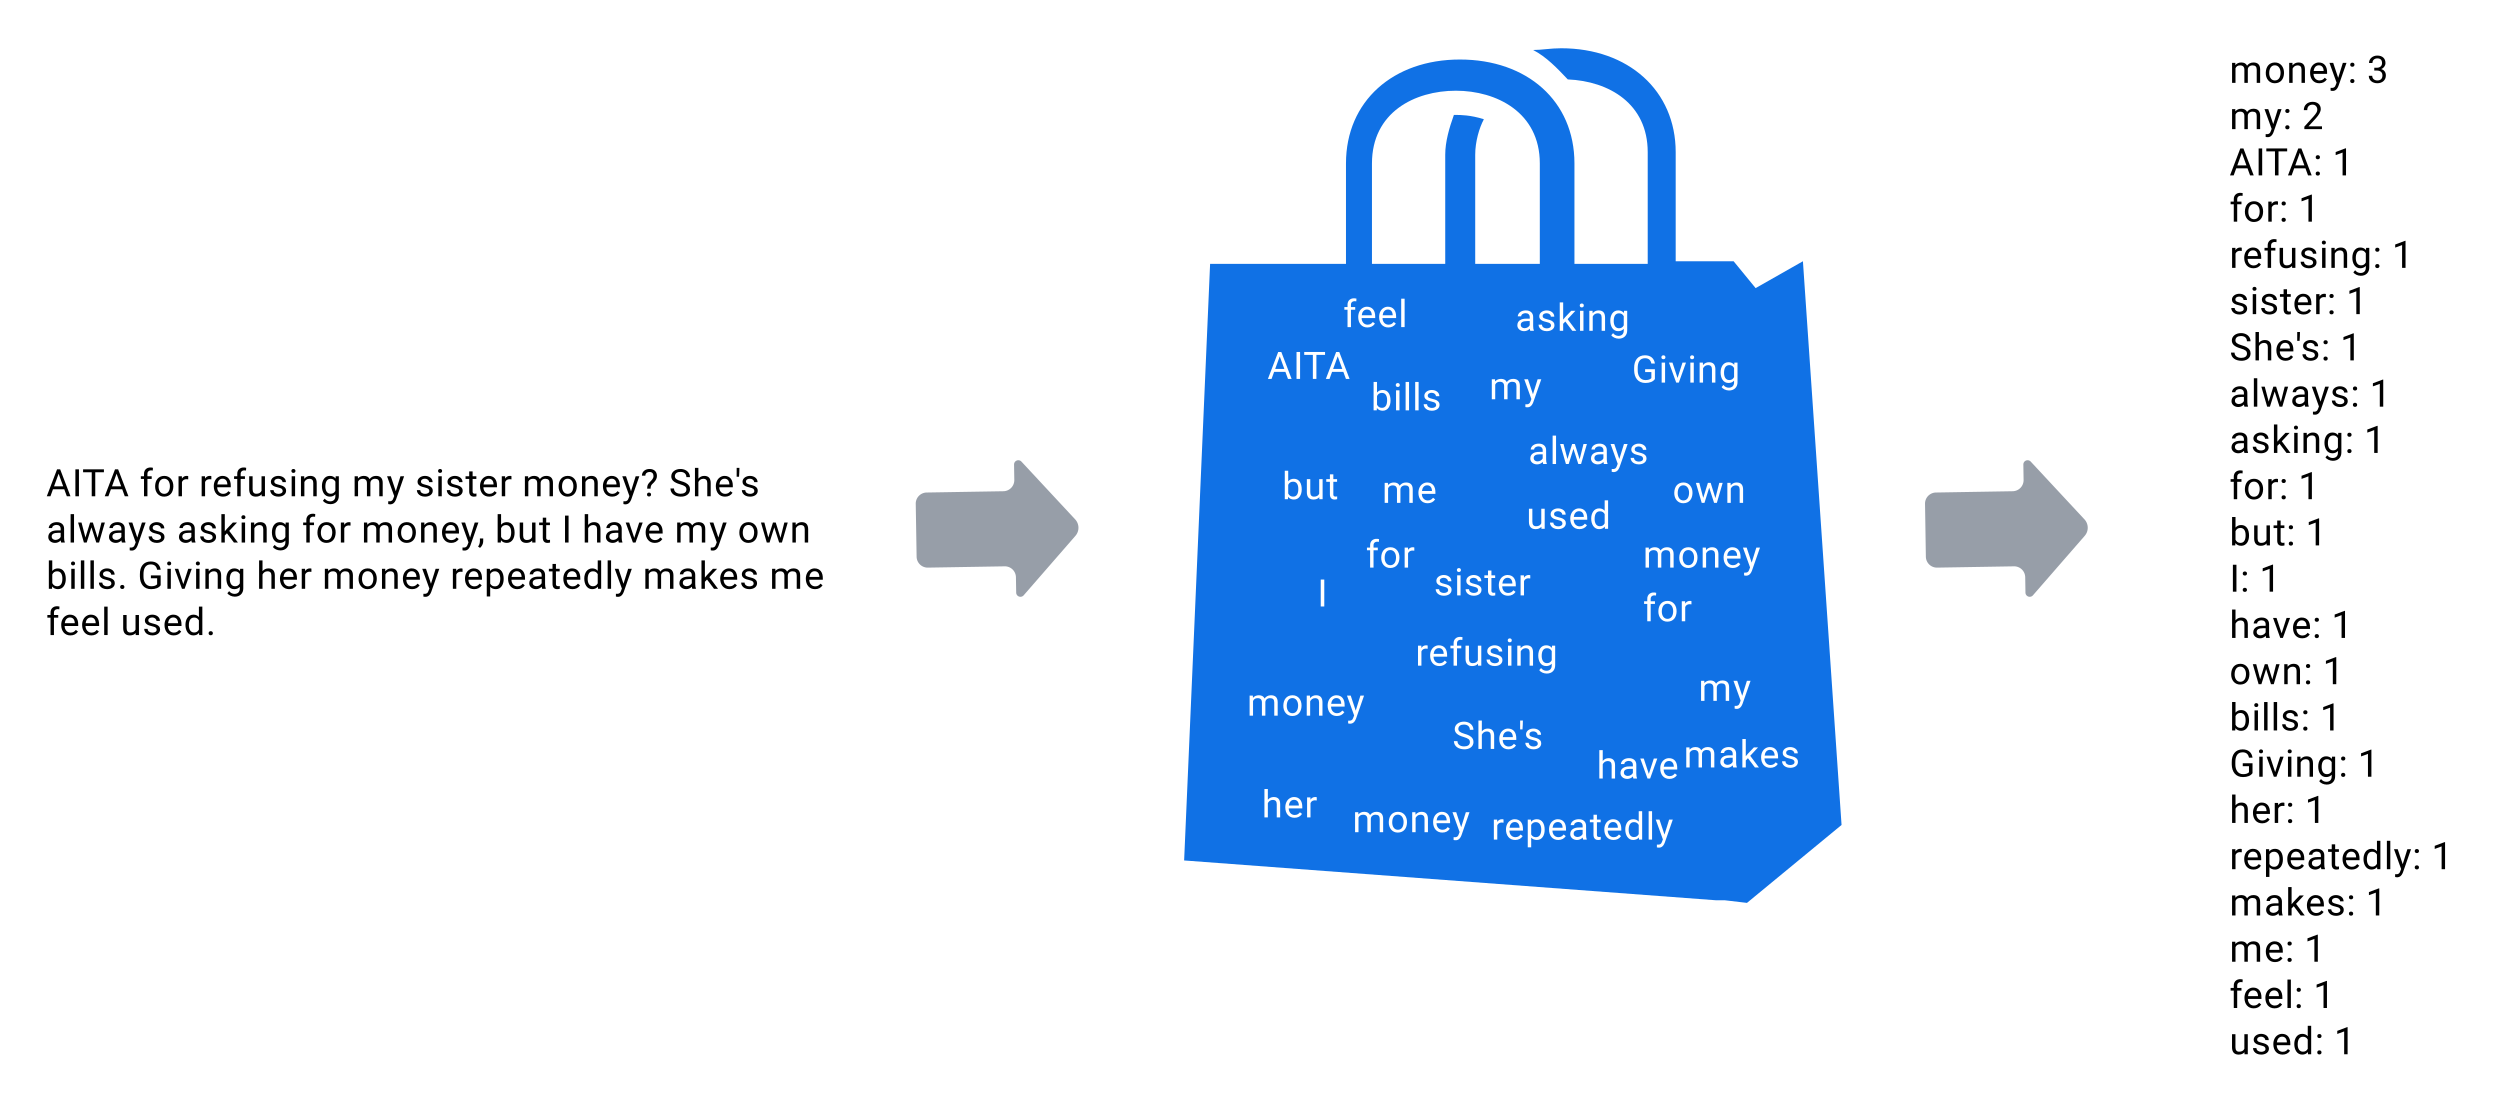 <svg xmlns="http://www.w3.org/2000/svg" xmlns:xlink="http://www.w3.org/1999/xlink" xmlns:lucid="lucid" width="1351.2" height="600"><g transform="translate(140 -40)" lucid:page-tab-id="0_0"><path d="M834.44 181.2l-25.56 14.52-11.88-14.5h-31.32v-58.98c0-33.22-25.56-56.16-61.92-56.16-5.76 0-10.44.94-15.12.94 7.2 3.74 12.96 9.83 18.72 15.9 22.32.95 43.2 13.12 43.2 39.32v60.38h-39.6v-54.3c0-33.7-25.56-56.15-61.92-56.15-36 0-61.56 22.46-61.56 56.16v54.3h-73.44L500 505.06l287.64 21.53h4.68l11.88 1.4 51.12-42.12-20.88-304.67zm-232.92-52.87c0-27.6 23.04-39.3 45.36-39.3 21.96 0 45.36 11.7 45.36 39.3v54.3h-34.92v-58.98c0-7.02 2.16-14.5 4.68-19.2-7.2-2.33-12.96-2.33-15.12-2.33h-1.08c-2.52 7.02-4.68 14.5-4.68 21.53v58.97h-39.6v-54.3z" stroke="#000" stroke-opacity="0" fill="#1071e5"/><use xlink:href="#a" transform="matrix(1,0,0,1,470,537) translate(6.224 19.792)"/><use xlink:href="#b" transform="matrix(1,0,0,1,470,537) translate(11.505 19.792)"/><use xlink:href="#c" transform="matrix(1,0,0,1,470,537) translate(35.714 19.792)"/><use xlink:href="#d" transform="matrix(1,0,0,1,470,537) translate(116.286 19.792)"/><use xlink:href="#e" transform="matrix(1,0,0,1,470,537) translate(186.922 19.792)"/><use xlink:href="#f" transform="matrix(1,0,0,1,470,537) translate(227.609 19.792)"/><use xlink:href="#g" transform="matrix(1,0,0,1,470,537) translate(273.089 19.792)"/><use xlink:href="#h" transform="matrix(1,0,0,1,470,537) translate(327.818 19.792)"/><use xlink:href="#i" transform="matrix(1,0,0,1,470,537) translate(371.599 19.792)"/><use xlink:href="#j" transform="matrix(1,0,0,1,470,537) translate(407.974 19.792)"/><use xlink:href="#k" transform="matrix(1,0,0,1,470,537) translate(19.641 44.792)"/><use xlink:href="#l" transform="matrix(1,0,0,1,470,537) translate(55.828 44.792)"/><use xlink:href="#m" transform="matrix(1,0,0,1,470,537) translate(92.13 44.792)"/><use xlink:href="#n" transform="matrix(1,0,0,1,470,537) translate(128.109 44.792)"/><use xlink:href="#o" transform="matrix(1,0,0,1,470,537) translate(168.328 44.792)"/><use xlink:href="#p" transform="matrix(1,0,0,1,470,537) translate(235.943 44.792)"/><use xlink:href="#q" transform="matrix(1,0,0,1,470,537) translate(302.391 44.792)"/><use xlink:href="#r" transform="matrix(1,0,0,1,470,537) translate(371.568 44.792)"/><use xlink:href="#s" transform="matrix(1,0,0,1,470,537) translate(154.469 69.792)"/><path d="M-120 206a6 6 0 0 1 6-6h448a6 6 0 0 1 6 6v264.67a6 6 0 0 1-6 6h-448a6 6 0 0 1-6-6z" stroke="#000" stroke-opacity="0" fill="#fff" fill-opacity="0"/><use xlink:href="#t" transform="matrix(1,0,0,1,-115,205) translate(0 103.229)"/><use xlink:href="#u" transform="matrix(1,0,0,1,-115,205) translate(50.521 103.229)"/><use xlink:href="#v" transform="matrix(1,0,0,1,-115,205) translate(82.594 103.229)"/><use xlink:href="#w" transform="matrix(1,0,0,1,-115,205) translate(165.281 103.229)"/><use xlink:href="#x" transform="matrix(1,0,0,1,-115,205) translate(199.354 103.229)"/><use xlink:href="#y" transform="matrix(1,0,0,1,-115,205) translate(257.302 103.229)"/><use xlink:href="#z" transform="matrix(1,0,0,1,-115,205) translate(336.552 103.229)"/><use xlink:href="#A" transform="matrix(1,0,0,1,-115,205) translate(0 128.229)"/><use xlink:href="#B" transform="matrix(1,0,0,1,-115,205) translate(70.635 128.229)"/><use xlink:href="#u" transform="matrix(1,0,0,1,-115,205) translate(138.25 128.229)"/><use xlink:href="#C" transform="matrix(1,0,0,1,-115,205) translate(170.323 128.229)"/><use xlink:href="#D" transform="matrix(1,0,0,1,-115,205) translate(242.573 128.229)"/><use xlink:href="#E" transform="matrix(1,0,0,1,-115,205) translate(278.552 128.229)"/><use xlink:href="#F" transform="matrix(1,0,0,1,-115,205) translate(289.635 128.229)"/><use xlink:href="#w" transform="matrix(1,0,0,1,-115,205) translate(339.615 128.229)"/><use xlink:href="#G" transform="matrix(1,0,0,1,-115,205) translate(373.688 128.229)"/><use xlink:href="#H" transform="matrix(1,0,0,1,-115,205) translate(0 153.229)"/><use xlink:href="#I" transform="matrix(1,0,0,1,-115,205) translate(49.396 153.229)"/><use xlink:href="#J" transform="matrix(1,0,0,1,-115,205) translate(113.635 153.229)"/><use xlink:href="#K" transform="matrix(1,0,0,1,-115,205) translate(149.188 153.229)"/><use xlink:href="#L" transform="matrix(1,0,0,1,-115,205) translate(218.365 153.229)"/><use xlink:href="#M" transform="matrix(1,0,0,1,-115,205) translate(322.417 153.229)"/><use xlink:href="#N" transform="matrix(1,0,0,1,-115,205) translate(390.906 153.229)"/><use xlink:href="#O" transform="matrix(1,0,0,1,-115,205) translate(0 178.229)"/><use xlink:href="#P" transform="matrix(1,0,0,1,-115,205) translate(40.219 178.229)"/><path d="M1060 60h131.2v560H1060z" fill-opacity="0"/><use xlink:href="#Q" transform="matrix(1,0,0,1,1065,65) translate(0 19.792)"/><use xlink:href="#R" transform="matrix(1,0,0,1,1065,65) translate(74.344 19.792)"/><use xlink:href="#S" transform="matrix(1,0,0,1,1065,65) translate(0 44.792)"/><use xlink:href="#T" transform="matrix(1,0,0,1,1065,65) translate(39.24 44.792)"/><use xlink:href="#U" transform="matrix(1,0,0,1,1065,65) translate(0 69.792)"/><use xlink:href="#V" transform="matrix(1,0,0,1,1065,65) translate(55.688 69.792)"/><use xlink:href="#W" transform="matrix(1,0,0,1,1065,65) translate(0 94.792)"/><use xlink:href="#V" transform="matrix(1,0,0,1,1065,65) translate(37.24 94.792)"/><use xlink:href="#X" transform="matrix(1,0,0,1,1065,65) translate(0 119.792)"/><use xlink:href="#V" transform="matrix(1,0,0,1,1065,65) translate(87.854 119.792)"/><use xlink:href="#Y" transform="matrix(1,0,0,1,1065,65) translate(0 144.792)"/><use xlink:href="#V" transform="matrix(1,0,0,1,1065,65) translate(63.115 144.792)"/><use xlink:href="#Z" transform="matrix(1,0,0,1,1065,65) translate(0 169.792)"/><use xlink:href="#V" transform="matrix(1,0,0,1,1065,65) translate(59.896 169.792)"/><use xlink:href="#aa" transform="matrix(1,0,0,1,1065,65) translate(0 194.792)"/><use xlink:href="#V" transform="matrix(1,0,0,1,1065,65) translate(75.802 194.792)"/><use xlink:href="#ab" transform="matrix(1,0,0,1,1065,65) translate(0 219.792)"/><use xlink:href="#V" transform="matrix(1,0,0,1,1065,65) translate(72.781 219.792)"/><use xlink:href="#W" transform="matrix(1,0,0,1,1065,65) translate(0 244.792)"/><use xlink:href="#V" transform="matrix(1,0,0,1,1065,65) translate(37.24 244.792)"/><use xlink:href="#ac" transform="matrix(1,0,0,1,1065,65) translate(0 269.792)"/><use xlink:href="#V" transform="matrix(1,0,0,1,1065,65) translate(41.146 269.792)"/><use xlink:href="#ad" transform="matrix(1,0,0,1,1065,65) translate(0 294.792)"/><use xlink:href="#V" transform="matrix(1,0,0,1,1065,65) translate(16.25 294.792)"/><use xlink:href="#ae" transform="matrix(1,0,0,1,1065,65) translate(0 319.792)"/><use xlink:href="#V" transform="matrix(1,0,0,1,1065,65) translate(55.146 319.792)"/><use xlink:href="#af" transform="matrix(1,0,0,1,1065,65) translate(0 344.792)"/><use xlink:href="#V" transform="matrix(1,0,0,1,1065,65) translate(50.417 344.792)"/><use xlink:href="#ag" transform="matrix(1,0,0,1,1065,65) translate(0 369.792)"/><use xlink:href="#V" transform="matrix(1,0,0,1,1065,65) translate(48.948 369.792)"/><use xlink:href="#ah" transform="matrix(1,0,0,1,1065,65) translate(0 394.792)"/><use xlink:href="#V" transform="matrix(1,0,0,1,1065,65) translate(69.406 394.792)"/><use xlink:href="#ai" transform="matrix(1,0,0,1,1065,65) translate(0 419.792)"/><use xlink:href="#V" transform="matrix(1,0,0,1,1065,65) translate(40.719 419.792)"/><use xlink:href="#aj" transform="matrix(1,0,0,1,1065,65) translate(0 444.792)"/><use xlink:href="#V" transform="matrix(1,0,0,1,1065,65) translate(109.219 444.792)"/><use xlink:href="#ak" transform="matrix(1,0,0,1,1065,65) translate(0 469.792)"/><use xlink:href="#V" transform="matrix(1,0,0,1,1065,65) translate(73.656 469.792)"/><use xlink:href="#al" transform="matrix(1,0,0,1,1065,65) translate(0 494.792)"/><use xlink:href="#V" transform="matrix(1,0,0,1,1065,65) translate(40.448 494.792)"/><use xlink:href="#am" transform="matrix(1,0,0,1,1065,65) translate(0 519.792)"/><use xlink:href="#V" transform="matrix(1,0,0,1,1065,65) translate(45.385 519.792)"/><use xlink:href="#an" transform="matrix(1,0,0,1,1065,65) translate(0 544.792)"/><use xlink:href="#ao" transform="matrix(1,0,0,1,1065,65) translate(56.542 544.792)"/><path d="M540 220h55.24v35H540z" fill="#fff" fill-opacity="0"/><g><use xlink:href="#ap" transform="matrix(1,0,0,1,545,225) translate(0 19.792)"/></g><path d="M593.2 322H630v35h-36.8z" fill="#fff" fill-opacity="0"/><g><use xlink:href="#aq" transform="matrix(1,0,0,1,598.208,327) translate(0 19.792)"/></g><path d="M620 375h87.4v35H620z" fill="#fff" fill-opacity="0"/><g><use xlink:href="#ar" transform="matrix(1,0,0,1,625,380) translate(0 19.792)"/></g><path d="M659.9 231h38.8v35h-38.8z" fill="#fff" fill-opacity="0"/><g><use xlink:href="#as" transform="matrix(1,0,0,1,664.896,236) translate(0 19.792)"/></g><path d="M630 337h62.67v35H630z" fill="#fff" fill-opacity="0"/><g><use xlink:href="#at" transform="matrix(1,0,0,1,635,342) translate(0 19.792)"/></g><path d="M529 402h73.9v35H529z" fill="#fff" fill-opacity="0"/><g><use xlink:href="#au" transform="matrix(1,0,0,1,534,407) translate(0 19.792)"/></g><path d="M640 420h59.45v35H640z" fill="#fff" fill-opacity="0"/><g><use xlink:href="#av" transform="matrix(1,0,0,1,645,425) translate(0 19.792)"/></g><path d="M681 266h75.35v35H681z" fill="#fff" fill-opacity="0"/><g><use xlink:href="#aw" transform="matrix(1,0,0,1,686,271) translate(0 19.792)"/></g><path d="M674 194h72.33v35H674z" fill="#fff" fill-opacity="0"/><g><use xlink:href="#ax" transform="matrix(1,0,0,1,679,199) translate(0 19.792)"/></g><path d="M743 322h73.9v35H743z" fill="#fff" fill-opacity="0"/><g><use xlink:href="#au" transform="matrix(1,0,0,1,748,327) translate(0 19.792)"/></g><path d="M743 351h36.8v35H743z" fill="#fff" fill-opacity="0"/><g><use xlink:href="#aq" transform="matrix(1,0,0,1,748,356) translate(0 19.792)"/></g><path d="M548 285h40.7v35H548z" fill="#fff" fill-opacity="0"/><g><use xlink:href="#ay" transform="matrix(1,0,0,1,553,290) translate(0 19.792)"/></g><path d="M567 343h15.8v35H567z" fill="#fff" fill-opacity="0"/><g><use xlink:href="#az" transform="matrix(1,0,0,1,572,348) translate(0 19.792)"/></g><path d="M718 436h54.7v35H718z" fill="#fff" fill-opacity="0"/><g><use xlink:href="#aA" transform="matrix(1,0,0,1,723,441) translate(0 19.792)"/></g><path d="M773 394h38.8v35H773z" fill="#fff" fill-opacity="0"/><g><use xlink:href="#as" transform="matrix(1,0,0,1,778,399) translate(0 19.792)"/></g><path d="M759 287h49.97v35H759z" fill="#fff" fill-opacity="0"/><g><use xlink:href="#aB" transform="matrix(1,0,0,1,764,292) translate(0 19.792)"/></g><path d="M596 237h48.5v35H596z" fill="#fff" fill-opacity="0"/><g><use xlink:href="#aC" transform="matrix(1,0,0,1,601,242) translate(0 19.792)"/></g><path d="M737 222h68.96v35H737z" fill="#fff" fill-opacity="0"/><g><use xlink:href="#aD" transform="matrix(1,0,0,1,742,227) translate(0 19.792)"/></g><path d="M537 457h40.27v35H537z" fill="#fff" fill-opacity="0"/><g><use xlink:href="#aE" transform="matrix(1,0,0,1,542,462) translate(0 19.792)"/></g><path d="M586 465h73.9v35H586z" fill="#fff" fill-opacity="0"/><g><use xlink:href="#au" transform="matrix(1,0,0,1,591,470) translate(0 19.792)"/></g><path d="M661 469h108.77v35H661z" fill="#fff" fill-opacity="0"/><g><use xlink:href="#aF" transform="matrix(1,0,0,1,666,474) translate(0 19.792)"/></g><path d="M765 430h73.2v35H765z" fill="#fff" fill-opacity="0"/><g><use xlink:href="#aG" transform="matrix(1,0,0,1,770,435) translate(0 19.792)"/></g><path d="M602 287h40v35h-40z" fill="#fff" fill-opacity="0"/><g><use xlink:href="#aH" transform="matrix(1,0,0,1,607,292) translate(0 19.792)"/></g><path d="M581 192h44.94v35H581z" fill="#fff" fill-opacity="0"/><g><use xlink:href="#aI" transform="matrix(1,0,0,1,586,197) translate(0 19.792)"/></g><path d="M680 301h56.1v35H680z" fill="#fff" fill-opacity="0"/><g><use xlink:href="#aJ" transform="matrix(1,0,0,1,685,306) translate(0 19.792)"/></g><g><path d="M354.94 312.3a6 6 0 0 1 5.9-6.1l41.47-.7a6 6 0 0 0 5.9-6.1l-.13-8.3a2.3 2.3 0 0 1 4-1.6l29.02 31.2a6.67 6.67 0 0 1 .14 8.92l-27.97 32.14a2.3 2.3 0 0 1-4.04-1.47l-.14-8.3a6 6 0 0 0-6.1-5.9l-41.48.7a6 6 0 0 1-6.1-5.9z" stroke="#000" stroke-opacity="0" fill="#979ea8"/></g><g><path d="M900.44 312.3a6 6 0 0 1 5.9-6.1l41.47-.7a6 6 0 0 0 5.9-6.1l-.13-8.3a2.3 2.3 0 0 1 4-1.6l29.02 31.2a6.67 6.67 0 0 1 .14 8.92l-27.98 32.14a2.3 2.3 0 0 1-4.04-1.47l-.13-8.3a6 6 0 0 0-6.1-5.9l-41.5.7a6 6 0 0 1-6.1-5.9z" stroke="#000" stroke-opacity="0" fill="#979ea8"/></g><defs><path fill="#fff" d="M456 20C285 20 205-92 206-268v-671H9v-143h197v-262h185v262h202v143H391v671c-9 125 92 149 207 118V0c-49 13-96 20-142 20" id="aK"/><path fill="#fff" d="M584 20C278 26 81-227 91-551c10-320 175-545 491-551 308-5 503 247 494 573-9 322-175 543-492 549zm-2-970c-208 0-305 185-305 421 0 216 106 398 307 398 211 0 307-186 307-420 0-214-109-399-309-399" id="aL"/><g id="b"><use transform="matrix(0.01,0,0,0.01,0,0)" xlink:href="#aK"/><use transform="matrix(0.01,0,0,0.01,6.76,0)" xlink:href="#aL"/></g><path fill="#fff" d="M1098-255l208-827h185L1176 0h-150L763-820 507 0H357L43-1082h184l213 810 252-810h149" id="aM"/><path fill="#fff" d="M561-1102c238-4 403 126 403 351v498c0 99 13 178 38 237V0H808c-11-21-19-59-26-114C696-25 593 20 474 20c-199 0-368-130-365-320 4-251 214-359 490-356h180v-85c-1-135-86-212-229-212-115 0-232 67-233 171H131c20-205 206-316 430-320zM294-326c0 117 90 185 207 185 122 0 239-75 278-162v-222H634c-227 0-340 66-340 199" id="aN"/><path fill="#fff" d="M589-945c-131 0-219 81-264 174V0H140v-1082h175l6 136c83-104 191-156 324-156 229 0 346 129 346 387V0H806v-716c-2-153-65-229-217-229" id="aO"/><path fill="#fff" d="M341 0H156v-1082h185V0zm-91-1264c-68 0-108-42-109-105 0-62 41-107 109-107s110 44 110 107-42 105-110 105" id="aP"/><path fill="#fff" d="M521 20C240 20 96-239 96-550c0-303 147-552 427-552 132 0 235 47 309 140l9-120h169V-26c4 277-183 454-459 452-165-1-334-81-400-187l96-111c79 98 176 147 291 147 180 1 288-109 286-290v-93C750-23 649 20 521 20zm48-965c-209 0-287 178-287 416 0 217 86 392 285 392 117 0 202-53 257-159v-494c-57-103-142-155-255-155" id="aQ"/><g id="c"><use transform="matrix(0.01,0,0,0.01,0,0)" xlink:href="#aM"/><use transform="matrix(0.01,0,0,0.01,16.031,0)" xlink:href="#aN"/><use transform="matrix(0.01,0,0,0.01,27.635,0)" xlink:href="#aO"/><use transform="matrix(0.01,0,0,0.01,39.406,0)" xlink:href="#aK"/><use transform="matrix(0.01,0,0,0.01,46.375,0)" xlink:href="#aP"/><use transform="matrix(0.01,0,0,0.01,51.552,0)" xlink:href="#aO"/><use transform="matrix(0.01,0,0,0.01,63.323,0)" xlink:href="#aQ"/></g><path fill="#fff" d="M341 0H156v-1536h185V0" id="aR"/><path fill="#fff" d="M494-271l252-811h198L509 167C425 381 299 474 84 421V271c167 16 242-37 283-173l41-110L22-1082h202" id="aS"/><path fill="#fff" d="M538-131c121 0 232-49 232-156 0-50-20-88-56-117-73-60-334-92-420-143-92-55-162-110-162-238 0-190 192-317 400-317 223 0 414 129 413 338H759c0-108-110-186-227-186-119 0-215 53-215 159 0 45 18 78 53 101 76 52 331 90 416 139 98 57 169 115 169 251C955-92 760 20 538 20c-176 0-314-68-386-174-38-55-57-115-57-179h185c6 129 116 202 258 202" id="aT"/><g id="d"><use transform="matrix(0.01,0,0,0.01,0,0)" xlink:href="#aN"/><use transform="matrix(0.01,0,0,0.01,11.604,0)" xlink:href="#aR"/><use transform="matrix(0.01,0,0,0.01,16.781,0)" xlink:href="#aM"/><use transform="matrix(0.01,0,0,0.01,32.812,0)" xlink:href="#aN"/><use transform="matrix(0.01,0,0,0.01,44.26,0)" xlink:href="#aS"/><use transform="matrix(0.01,0,0,0.01,54.354,0)" xlink:href="#aT"/></g><path fill="#fff" d="M520 20C244 20 95-247 95-550c0-298 151-550 427-552 127 0 227 43 301 130v-564h185V0H838l-9-116C755-25 652 20 520 20zm48-965c-210 0-288 177-288 416 0 218 87 392 286 392 117 0 203-53 257-158v-497c-55-102-140-153-255-153" id="aU"/><g id="e"><use transform="matrix(0.01,0,0,0.01,0,0)" xlink:href="#aN"/><use transform="matrix(0.01,0,0,0.01,11.604,0)" xlink:href="#aO"/><use transform="matrix(0.01,0,0,0.01,23.375,0)" xlink:href="#aU"/></g><path fill="#fff" d="M589-945c-131 0-219 81-264 174V0H140v-1536h185v585c82-101 189-151 320-151 229 0 346 129 346 387V0H806v-716c-2-153-65-229-217-229" id="aV"/><path fill="#fff" d="M599-131c141 0 220-65 285-146l113 88C906-50 770 20 589 20 281 21 93-214 93-545c0-223 93-397 233-485 74-48 154-72 240-72 300 2 449 218 445 537v77H278c0 197 129 357 321 357zm227-509c-3-180-88-310-260-310-170 0-264 140-282 310h542" id="aW"/><path fill="#fff" d="M632-1102c291 0 422 251 422 573 0 297-141 548-419 549-131 0-235-42-310-125v521H140v-1498h169l9 120c75-93 180-140 314-140zm-53 971c207 0 290-180 290-419 0-218-92-395-292-395-112 0-196 50-252 149v517c55 99 140 148 254 148" id="aX"/><g id="f"><use transform="matrix(0.01,0,0,0.01,0,0)" xlink:href="#aV"/><use transform="matrix(0.01,0,0,0.01,11.75,0)" xlink:href="#aW"/><use transform="matrix(0.01,0,0,0.01,23.052,0)" xlink:href="#aR"/><use transform="matrix(0.01,0,0,0.01,28.229,0)" xlink:href="#aX"/></g><path fill="#fff" d="M631-137c179 0 314-70 314-231 0-71-25-127-75-166s-141-77-272-115c-165-47-285-106-360-175s-112-154-112-255c0-245 231-397 495-397 206 0 369 89 449 218 43 68 65 142 65 223H942c0-184-129-283-321-283-172 0-299 76-301 236 0 59 26 109 76 150s135 78 256 113c205 59 345 116 436 256 35 53 50 119 50 193-2 256-231 398-507 390C333 12 90-129 80-422h193c0 187 160 285 358 285" id="aY"/><path fill="#fff" d="M253-1536c2 169-14 319-21 479H103l1-479h149" id="aZ"/><g id="g"><use transform="matrix(0.01,0,0,0.01,0,0)" xlink:href="#aY"/><use transform="matrix(0.01,0,0,0.01,12.656,0)" xlink:href="#aV"/><use transform="matrix(0.01,0,0,0.01,24.406,0)" xlink:href="#aW"/><use transform="matrix(0.01,0,0,0.01,35.563,0)" xlink:href="#aZ"/><use transform="matrix(0.01,0,0,0.01,38.448,0)" xlink:href="#aT"/></g><path fill="#fff" d="M634-1102c292 0 422 254 422 573 0 298-143 547-420 549-137 0-242-48-317-145L310 0H140v-1536h185v573c75-93 178-139 309-139zm-44 965c207 0 281-175 281-413 0-224-79-395-283-395-122 0-210 57-263 170v468c57 113 145 170 265 170" id="ba"/><g id="h"><use transform="matrix(0.01,0,0,0.01,0,0)" xlink:href="#ba"/><use transform="matrix(0.01,0,0,0.01,11.969,0)" xlink:href="#aP"/><use transform="matrix(0.01,0,0,0.01,17.146,0)" xlink:href="#aR"/><use transform="matrix(0.01,0,0,0.01,22.323,0)" xlink:href="#aR"/><use transform="matrix(0.01,0,0,0.01,27.5,0)" xlink:href="#aT"/></g><g id="i"><use transform="matrix(0.01,0,0,0.01,0,0)" xlink:href="#aK"/><use transform="matrix(0.01,0,0,0.01,6.76,0)" xlink:href="#aL"/><use transform="matrix(0.01,0,0,0.01,18.927,0)" xlink:href="#aL"/></g><path fill="#fff" d="M375 0H183v-1456h192V0" id="bb"/><use transform="matrix(0.01,0,0,0.01,0,0)" xlink:href="#bb" id="j"/><g id="k"><use transform="matrix(0.01,0,0,0.01,0,0)" xlink:href="#aO"/><use transform="matrix(0.01,0,0,0.01,11.771,0)" xlink:href="#aL"/><use transform="matrix(0.01,0,0,0.01,23.937,0)" xlink:href="#aK"/></g><path fill="#fff" d="M497-251l268-831h189L566 0H425L33-1082h189" id="bc"/><g id="l"><use transform="matrix(0.01,0,0,0.01,0,0)" xlink:href="#bb"/><use transform="matrix(0.01,0,0,0.01,5.802,0)" xlink:href="#aZ"/><use transform="matrix(0.01,0,0,0.01,9.521,0)" xlink:href="#bc"/><use transform="matrix(0.01,0,0,0.01,19.719,0)" xlink:href="#aW"/></g><path fill="#fff" d="M491 20c-241-1-355-148-355-398v-704h185v699c0 164 67 246 200 246 141 0 235-53 282-158v-787h185V0H812l-4-107C736-22 630 20 491 20" id="bd"/><g id="m"><use transform="matrix(0.01,0,0,0.01,0,0)" xlink:href="#ba"/><use transform="matrix(0.01,0,0,0.01,11.969,0)" xlink:href="#bd"/><use transform="matrix(0.01,0,0,0.01,23.729,0)" xlink:href="#aK"/></g><path fill="#fff" d="M704-1390c-164-38-297 28-288 194v114h231v143H416V0H231v-939H60v-143h171v-111c-12-274 208-416 483-347" id="be"/><g id="n"><use transform="matrix(0.01,0,0,0.01,0,0)" xlink:href="#be"/><use transform="matrix(0.01,0,0,0.01,7.156,0)" xlink:href="#aW"/><use transform="matrix(0.01,0,0,0.01,18.458,0)" xlink:href="#aW"/><use transform="matrix(0.01,0,0,0.01,29.76,0)" xlink:href="#aR"/></g><path fill="#fff" d="M442-501L326-380V0H141v-1536h185v929c135-169 291-317 436-475h225L566-630 1036 0H819" id="bf"/><g id="o"><use transform="matrix(0.01,0,0,0.01,0,0)" xlink:href="#aN"/><use transform="matrix(0.01,0,0,0.01,11.604,0)" xlink:href="#aT"/><use transform="matrix(0.01,0,0,0.01,22.604,0)" xlink:href="#bf"/><use transform="matrix(0.01,0,0,0.01,33.417,0)" xlink:href="#aP"/><use transform="matrix(0.01,0,0,0.01,38.594,0)" xlink:href="#aO"/><use transform="matrix(0.01,0,0,0.01,50.365,0)" xlink:href="#aQ"/></g><path fill="#fff" d="M663-916c-163-27-288 18-338 148V0H140v-1082h180l3 125c61-97 147-145 258-145 36 0 63 5 82 14v172" id="bg"/><g id="p"><use transform="matrix(0.01,0,0,0.01,0,0)" xlink:href="#ba"/><use transform="matrix(0.01,0,0,0.01,11.969,0)" xlink:href="#aW"/><use transform="matrix(0.01,0,0,0.01,23.271,0)" xlink:href="#be"/><use transform="matrix(0.01,0,0,0.01,30.677,0)" xlink:href="#aL"/><use transform="matrix(0.01,0,0,0.01,42.844,0)" xlink:href="#bg"/><use transform="matrix(0.01,0,0,0.01,49.865,0)" xlink:href="#aW"/></g><path fill="#fff" d="M1240-945c-141 0-250 95-250 227V0H804v-709c0-157-77-236-231-236-121 0-204 52-249 155V0H139v-1082h175l5 120c79-93 186-140 321-140 151 0 254 58 309 174 69-98 181-174 345-174 237 0 362 126 362 377V0h-185v-714c-2-159-67-231-231-231" id="bh"/><g id="q"><use transform="matrix(0.01,0,0,0.01,0,0)" xlink:href="#bh"/><use transform="matrix(0.01,0,0,0.01,18.698,0)" xlink:href="#aL"/><use transform="matrix(0.01,0,0,0.01,30.865,0)" xlink:href="#aO"/><use transform="matrix(0.01,0,0,0.01,42.635,0)" xlink:href="#aW"/><use transform="matrix(0.01,0,0,0.01,53.802,0)" xlink:href="#aS"/></g><g id="r"><use transform="matrix(0.01,0,0,0.01,0,0)" xlink:href="#bh"/><use transform="matrix(0.01,0,0,0.01,18.698,0)" xlink:href="#aS"/></g><g id="s"><use transform="matrix(0.01,0,0,0.01,0,0)" xlink:href="#aN"/><use transform="matrix(0.01,0,0,0.01,11.604,0)" xlink:href="#aU"/><use transform="matrix(0.01,0,0,0.01,23.635,0)" xlink:href="#bc"/><use transform="matrix(0.01,0,0,0.01,33.813,0)" xlink:href="#aN"/><use transform="matrix(0.01,0,0,0.01,45.417,0)" xlink:href="#aO"/><use transform="matrix(0.01,0,0,0.01,57.188,0)" xlink:href="#aK"/><use transform="matrix(0.01,0,0,0.01,64.156,0)" xlink:href="#aN"/><use transform="matrix(0.01,0,0,0.01,75.76,0)" xlink:href="#aQ"/><use transform="matrix(0.01,0,0,0.01,87.729,0)" xlink:href="#aW"/><use transform="matrix(0.01,0,0,0.01,99.031,0)" xlink:href="#aU"/></g><path d="M973-380H363L226 0H28l556-1456h168L1309 0h-197zM421-538h495l-248-681" id="bi"/><path d="M375 0H183v-1456h192V0" id="bj"/><path d="M1175-1298H707V0H516v-1298H49v-158h1126v158" id="bk"/><g id="t"><use transform="matrix(0.01,0,0,0.01,0,0)" xlink:href="#bi"/><use transform="matrix(0.01,0,0,0.01,13.917,0)" xlink:href="#bj"/><use transform="matrix(0.01,0,0,0.01,19.417,0)" xlink:href="#bk"/><use transform="matrix(0.01,0,0,0.01,31.323,0)" xlink:href="#bi"/></g><path d="M704-1390c-164-38-297 28-288 194v114h231v143H416V0H231v-939H60v-143h171v-111c-12-274 208-416 483-347" id="bl"/><path d="M584 20C278 26 81-227 91-551c10-320 175-545 491-551 308-5 503 247 494 573-9 322-175 543-492 549zm-2-970c-208 0-305 185-305 421 0 216 106 398 307 398 211 0 307-186 307-420 0-214-109-399-309-399" id="bm"/><path d="M663-916c-163-27-288 18-338 148V0H140v-1082h180l3 125c61-97 147-145 258-145 36 0 63 5 82 14v172" id="bn"/><g id="u"><use transform="matrix(0.01,0,0,0.01,0,0)" xlink:href="#bl"/><use transform="matrix(0.01,0,0,0.01,7.406,0)" xlink:href="#bm"/><use transform="matrix(0.01,0,0,0.01,19.573,0)" xlink:href="#bn"/></g><path d="M599-131c141 0 220-65 285-146l113 88C906-50 770 20 589 20 281 21 93-214 93-545c0-223 93-397 233-485 74-48 154-72 240-72 300 2 449 218 445 537v77H278c0 197 129 357 321 357zm227-509c-3-180-88-310-260-310-170 0-264 140-282 310h542" id="bo"/><path d="M491 20c-241-1-355-148-355-398v-704h185v699c0 164 67 246 200 246 141 0 235-53 282-158v-787h185V0H812l-4-107C736-22 630 20 491 20" id="bp"/><path d="M538-131c121 0 232-49 232-156 0-50-20-88-56-117-73-60-334-92-420-143-92-55-162-110-162-238 0-190 192-317 400-317 223 0 414 129 413 338H759c0-108-110-186-227-186-119 0-215 53-215 159 0 45 18 78 53 101 76 52 331 90 416 139 98 57 169 115 169 251C955-92 760 20 538 20c-176 0-314-68-386-174-38-55-57-115-57-179h185c6 129 116 202 258 202" id="bq"/><path d="M341 0H156v-1082h185V0zm-91-1264c-68 0-108-42-109-105 0-62 41-107 109-107s110 44 110 107-42 105-110 105" id="br"/><path d="M589-945c-131 0-219 81-264 174V0H140v-1082h175l6 136c83-104 191-156 324-156 229 0 346 129 346 387V0H806v-716c-2-153-65-229-217-229" id="bs"/><path d="M521 20C240 20 96-239 96-550c0-303 147-552 427-552 132 0 235 47 309 140l9-120h169V-26c4 277-183 454-459 452-165-1-334-81-400-187l96-111c79 98 176 147 291 147 180 1 288-109 286-290v-93C750-23 649 20 521 20zm48-965c-209 0-287 178-287 416 0 217 86 392 285 392 117 0 202-53 257-159v-494c-57-103-142-155-255-155" id="bt"/><g id="v"><use transform="matrix(0.01,0,0,0.01,0,0)" xlink:href="#bn"/><use transform="matrix(0.01,0,0,0.01,7.021,0)" xlink:href="#bo"/><use transform="matrix(0.01,0,0,0.01,18.323,0)" xlink:href="#bl"/><use transform="matrix(0.01,0,0,0.01,25.729,0)" xlink:href="#bp"/><use transform="matrix(0.01,0,0,0.01,37.49,0)" xlink:href="#bq"/><use transform="matrix(0.01,0,0,0.01,48.49,0)" xlink:href="#br"/><use transform="matrix(0.01,0,0,0.01,53.667,0)" xlink:href="#bs"/><use transform="matrix(0.01,0,0,0.01,65.438,0)" xlink:href="#bt"/></g><path d="M1240-945c-141 0-250 95-250 227V0H804v-709c0-157-77-236-231-236-121 0-204 52-249 155V0H139v-1082h175l5 120c79-93 186-140 321-140 151 0 254 58 309 174 69-98 181-174 345-174 237 0 362 126 362 377V0h-185v-714c-2-159-67-231-231-231" id="bu"/><path d="M494-271l252-811h198L509 167C425 381 299 474 84 421V271c167 16 242-37 283-173l41-110L22-1082h202" id="bv"/><g id="w"><use transform="matrix(0.01,0,0,0.01,0,0)" xlink:href="#bu"/><use transform="matrix(0.01,0,0,0.01,18.698,0)" xlink:href="#bv"/></g><path d="M456 20C285 20 205-92 206-268v-671H9v-143h197v-262h185v262h202v143H391v671c-9 125 92 149 207 118V0c-49 13-96 20-142 20" id="bw"/><g id="x"><use transform="matrix(0.01,0,0,0.01,0,0)" xlink:href="#bq"/><use transform="matrix(0.01,0,0,0.01,11,0)" xlink:href="#br"/><use transform="matrix(0.01,0,0,0.01,16.177,0)" xlink:href="#bq"/><use transform="matrix(0.01,0,0,0.01,27.177,0)" xlink:href="#bw"/><use transform="matrix(0.01,0,0,0.01,34.146,0)" xlink:href="#bo"/><use transform="matrix(0.01,0,0,0.01,45.448,0)" xlink:href="#bn"/></g><path d="M486-1476c244 0 401 141 400 380 0 117-54 232-162 345L615-643c-49 54-73 132-73 233H357c6-184 32-232 129-341 78-87 215-190 215-339 0-139-76-224-215-224-128 0-227 74-226 199H75c0-220 182-361 411-361zM458 11c-68 0-108-41-109-104 0-63 41-106 109-106s110 43 110 106S526 11 458 11" id="bx"/><g id="y"><use transform="matrix(0.01,0,0,0.01,0,0)" xlink:href="#bu"/><use transform="matrix(0.01,0,0,0.01,18.698,0)" xlink:href="#bm"/><use transform="matrix(0.01,0,0,0.01,30.865,0)" xlink:href="#bs"/><use transform="matrix(0.01,0,0,0.01,42.635,0)" xlink:href="#bo"/><use transform="matrix(0.01,0,0,0.01,53.802,0)" xlink:href="#bv"/><use transform="matrix(0.01,0,0,0.01,63.896,0)" xlink:href="#bx"/></g><path d="M631-137c179 0 314-70 314-231 0-71-25-127-75-166s-141-77-272-115c-165-47-285-106-360-175s-112-154-112-255c0-245 231-397 495-397 206 0 369 89 449 218 43 68 65 142 65 223H942c0-184-129-283-321-283-172 0-299 76-301 236 0 59 26 109 76 150s135 78 256 113c205 59 345 116 436 256 35 53 50 119 50 193-2 256-231 398-507 390C333 12 90-129 80-422h193c0 187 160 285 358 285" id="by"/><path d="M589-945c-131 0-219 81-264 174V0H140v-1536h185v585c82-101 189-151 320-151 229 0 346 129 346 387V0H806v-716c-2-153-65-229-217-229" id="bz"/><path d="M253-1536c2 169-14 319-21 479H103l1-479h149" id="bA"/><g id="z"><use transform="matrix(0.01,0,0,0.01,0,0)" xlink:href="#by"/><use transform="matrix(0.01,0,0,0.01,12.656,0)" xlink:href="#bz"/><use transform="matrix(0.01,0,0,0.01,24.406,0)" xlink:href="#bo"/><use transform="matrix(0.01,0,0,0.01,35.563,0)" xlink:href="#bA"/><use transform="matrix(0.01,0,0,0.01,38.448,0)" xlink:href="#bq"/></g><path d="M561-1102c238-4 403 126 403 351v498c0 99 13 178 38 237V0H808c-11-21-19-59-26-114C696-25 593 20 474 20c-199 0-368-130-365-320 4-251 214-359 490-356h180v-85c-1-135-86-212-229-212-115 0-232 67-233 171H131c20-205 206-316 430-320zM294-326c0 117 90 185 207 185 122 0 239-75 278-162v-222H634c-227 0-340 66-340 199" id="bB"/><path d="M341 0H156v-1536h185V0" id="bC"/><path d="M1098-255l208-827h185L1176 0h-150L763-820 507 0H357L43-1082h184l213 810 252-810h149" id="bD"/><g id="A"><use transform="matrix(0.01,0,0,0.01,0,0)" xlink:href="#bB"/><use transform="matrix(0.01,0,0,0.01,11.604,0)" xlink:href="#bC"/><use transform="matrix(0.01,0,0,0.01,16.781,0)" xlink:href="#bD"/><use transform="matrix(0.01,0,0,0.01,32.812,0)" xlink:href="#bB"/><use transform="matrix(0.01,0,0,0.01,44.26,0)" xlink:href="#bv"/><use transform="matrix(0.01,0,0,0.01,54.354,0)" xlink:href="#bq"/></g><path d="M442-501L326-380V0H141v-1536h185v929c135-169 291-317 436-475h225L566-630 1036 0H819" id="bE"/><g id="B"><use transform="matrix(0.01,0,0,0.01,0,0)" xlink:href="#bB"/><use transform="matrix(0.01,0,0,0.01,11.604,0)" xlink:href="#bq"/><use transform="matrix(0.01,0,0,0.01,22.604,0)" xlink:href="#bE"/><use transform="matrix(0.01,0,0,0.01,33.417,0)" xlink:href="#br"/><use transform="matrix(0.01,0,0,0.01,38.594,0)" xlink:href="#bs"/><use transform="matrix(0.01,0,0,0.01,50.365,0)" xlink:href="#bt"/></g><path d="M134 290L29 218c97-132 105-239 98-437h181c1 144 5 239-50 347-34 67-74 121-124 162" id="bF"/><g id="C"><use transform="matrix(0.01,0,0,0.01,0,0)" xlink:href="#bu"/><use transform="matrix(0.01,0,0,0.01,18.698,0)" xlink:href="#bm"/><use transform="matrix(0.01,0,0,0.01,30.865,0)" xlink:href="#bs"/><use transform="matrix(0.01,0,0,0.01,42.635,0)" xlink:href="#bo"/><use transform="matrix(0.01,0,0,0.01,53.802,0)" xlink:href="#bv"/><use transform="matrix(0.01,0,0,0.01,62.781,0)" xlink:href="#bF"/></g><path d="M634-1102c292 0 422 254 422 573 0 298-143 547-420 549-137 0-242-48-317-145L310 0H140v-1536h185v573c75-93 178-139 309-139zm-44 965c207 0 281-175 281-413 0-224-79-395-283-395-122 0-210 57-263 170v468c57 113 145 170 265 170" id="bG"/><g id="D"><use transform="matrix(0.01,0,0,0.01,0,0)" xlink:href="#bG"/><use transform="matrix(0.01,0,0,0.01,11.969,0)" xlink:href="#bp"/><use transform="matrix(0.01,0,0,0.01,23.729,0)" xlink:href="#bw"/></g><use transform="matrix(0.01,0,0,0.01,0,0)" xlink:href="#bj" id="E"/><path d="M497-251l268-831h189L566 0H425L33-1082h189" id="bH"/><g id="F"><use transform="matrix(0.01,0,0,0.01,0,0)" xlink:href="#bz"/><use transform="matrix(0.01,0,0,0.01,11.75,0)" xlink:href="#bB"/><use transform="matrix(0.01,0,0,0.01,23.198,0)" xlink:href="#bH"/><use transform="matrix(0.01,0,0,0.01,33.396,0)" xlink:href="#bo"/></g><g id="G"><use transform="matrix(0.01,0,0,0.01,0,0)" xlink:href="#bm"/><use transform="matrix(0.01,0,0,0.01,12.167,0)" xlink:href="#bD"/><use transform="matrix(0.01,0,0,0.01,28.198,0)" xlink:href="#bs"/></g><path d="M258 11c-71 0-114-43-114-108 0-67 42-112 114-112s116 45 116 112c-1 65-45 108-116 108" id="bI"/><g id="H"><use transform="matrix(0.01,0,0,0.01,0,0)" xlink:href="#bG"/><use transform="matrix(0.01,0,0,0.01,11.969,0)" xlink:href="#br"/><use transform="matrix(0.01,0,0,0.01,17.146,0)" xlink:href="#bC"/><use transform="matrix(0.01,0,0,0.01,22.323,0)" xlink:href="#bC"/><use transform="matrix(0.01,0,0,0.01,27.5,0)" xlink:href="#bq"/><use transform="matrix(0.01,0,0,0.01,38.5,0)" xlink:href="#bI"/></g><path d="M730-137c145 0 253-29 323-105v-327H716v-156h528v534C1148-51 964 20 729 20c-394 0-598-279-607-678v-127c-5-410 194-690 585-691 310-1 499 171 537 447h-192c-36-193-151-289-344-289-285 0-393 220-393 528v119c-5 296 140 534 415 534" id="bJ"/><g id="I"><use transform="matrix(0.01,0,0,0.01,0,0)" xlink:href="#bJ"/><use transform="matrix(0.01,0,0,0.01,14.531,0)" xlink:href="#br"/><use transform="matrix(0.01,0,0,0.01,19.708,0)" xlink:href="#bH"/><use transform="matrix(0.01,0,0,0.01,30.042,0)" xlink:href="#br"/><use transform="matrix(0.01,0,0,0.01,35.219,0)" xlink:href="#bs"/><use transform="matrix(0.01,0,0,0.01,46.99,0)" xlink:href="#bt"/></g><g id="J"><use transform="matrix(0.01,0,0,0.01,0,0)" xlink:href="#bz"/><use transform="matrix(0.01,0,0,0.01,11.75,0)" xlink:href="#bo"/><use transform="matrix(0.01,0,0,0.01,23.052,0)" xlink:href="#bn"/></g><g id="K"><use transform="matrix(0.01,0,0,0.01,0,0)" xlink:href="#bu"/><use transform="matrix(0.01,0,0,0.01,18.698,0)" xlink:href="#bm"/><use transform="matrix(0.01,0,0,0.01,30.865,0)" xlink:href="#bs"/><use transform="matrix(0.01,0,0,0.01,42.635,0)" xlink:href="#bo"/><use transform="matrix(0.01,0,0,0.01,53.802,0)" xlink:href="#bv"/></g><path d="M632-1102c291 0 422 251 422 573 0 297-141 548-419 549-131 0-235-42-310-125v521H140v-1498h169l9 120c75-93 180-140 314-140zm-53 971c207 0 290-180 290-419 0-218-92-395-292-395-112 0-196 50-252 149v517c55 99 140 148 254 148" id="bK"/><path d="M520 20C244 20 95-247 95-550c0-298 151-550 427-552 127 0 227 43 301 130v-564h185V0H838l-9-116C755-25 652 20 520 20zm48-965c-210 0-288 177-288 416 0 218 87 392 286 392 117 0 203-53 257-158v-497c-55-102-140-153-255-153" id="bL"/><g id="L"><use transform="matrix(0.01,0,0,0.01,0,0)" xlink:href="#bn"/><use transform="matrix(0.01,0,0,0.01,7.021,0)" xlink:href="#bo"/><use transform="matrix(0.01,0,0,0.01,18.323,0)" xlink:href="#bK"/><use transform="matrix(0.01,0,0,0.01,30.292,0)" xlink:href="#bo"/><use transform="matrix(0.01,0,0,0.01,41.594,0)" xlink:href="#bB"/><use transform="matrix(0.01,0,0,0.01,53.198,0)" xlink:href="#bw"/><use transform="matrix(0.01,0,0,0.01,60.167,0)" xlink:href="#bo"/><use transform="matrix(0.01,0,0,0.01,71.469,0)" xlink:href="#bL"/><use transform="matrix(0.01,0,0,0.01,83.5,0)" xlink:href="#bC"/><use transform="matrix(0.01,0,0,0.01,88.677,0)" xlink:href="#bv"/></g><g id="M"><use transform="matrix(0.01,0,0,0.01,0,0)" xlink:href="#bu"/><use transform="matrix(0.01,0,0,0.01,18.698,0)" xlink:href="#bB"/><use transform="matrix(0.01,0,0,0.01,30.302,0)" xlink:href="#bE"/><use transform="matrix(0.01,0,0,0.01,40.906,0)" xlink:href="#bo"/><use transform="matrix(0.01,0,0,0.01,52.208,0)" xlink:href="#bq"/></g><g id="N"><use transform="matrix(0.01,0,0,0.01,0,0)" xlink:href="#bu"/><use transform="matrix(0.01,0,0,0.01,18.698,0)" xlink:href="#bo"/></g><g id="O"><use transform="matrix(0.01,0,0,0.01,0,0)" xlink:href="#bl"/><use transform="matrix(0.01,0,0,0.01,7.156,0)" xlink:href="#bo"/><use transform="matrix(0.01,0,0,0.01,18.458,0)" xlink:href="#bo"/><use transform="matrix(0.01,0,0,0.01,29.76,0)" xlink:href="#bC"/></g><g id="P"><use transform="matrix(0.01,0,0,0.01,0,0)" xlink:href="#bp"/><use transform="matrix(0.01,0,0,0.01,11.76,0)" xlink:href="#bq"/><use transform="matrix(0.01,0,0,0.01,22.76,0)" xlink:href="#bo"/><use transform="matrix(0.01,0,0,0.01,34.063,0)" xlink:href="#bL"/><use transform="matrix(0.01,0,0,0.01,46.094,0)" xlink:href="#bI"/></g><path d="M248 11c-71 0-114-43-114-108 0-67 42-112 114-112s116 45 116 112c-1 65-45 108-116 108zm1-883c-71 0-114-43-114-108 0-67 42-112 114-112s116 45 116 112c-1 65-45 108-116 108" id="bM"/><g id="Q"><use transform="matrix(0.01,0,0,0.01,0,0)" xlink:href="#bu"/><use transform="matrix(0.01,0,0,0.01,18.698,0)" xlink:href="#bm"/><use transform="matrix(0.01,0,0,0.01,30.865,0)" xlink:href="#bs"/><use transform="matrix(0.01,0,0,0.01,42.635,0)" xlink:href="#bo"/><use transform="matrix(0.01,0,0,0.01,53.802,0)" xlink:href="#bv"/><use transform="matrix(0.01,0,0,0.01,63.896,0)" xlink:href="#bM"/></g><path d="M832-402c-1-179-119-264-303-265H390v-151h139c164 0 281-91 281-250 0-171-85-256-255-256-154 0-265 99-263 250H107c-4-235 205-402 448-402 266 0 444 150 440 412-2 148-109 272-229 317 147 45 249 158 251 341 3 262-197 426-461 426C299 20 91-135 94-384h186c-2 156 116 253 276 253 176 0 277-96 276-271" id="bN"/><use transform="matrix(0.01,0,0,0.01,0,0)" xlink:href="#bN" id="R"/><g id="S"><use transform="matrix(0.01,0,0,0.01,0,0)" xlink:href="#bu"/><use transform="matrix(0.01,0,0,0.01,18.698,0)" xlink:href="#bv"/><use transform="matrix(0.01,0,0,0.01,28.792,0)" xlink:href="#bM"/></g><path d="M569-1476c255 0 440 146 439 390 0 143-91 314-274 512L344-151h731V0H121v-133l504-560c75-85 125-155 155-207 105-184 6-424-211-424-183 0-293 113-291 297H93c-3-270 199-449 476-449" id="bO"/><use transform="matrix(0.01,0,0,0.01,0,0)" xlink:href="#bO" id="T"/><g id="U"><use transform="matrix(0.01,0,0,0.01,0,0)" xlink:href="#bi"/><use transform="matrix(0.01,0,0,0.01,13.917,0)" xlink:href="#bj"/><use transform="matrix(0.01,0,0,0.01,19.417,0)" xlink:href="#bk"/><use transform="matrix(0.01,0,0,0.01,31.323,0)" xlink:href="#bi"/><use transform="matrix(0.01,0,0,0.01,45.24,0)" xlink:href="#bM"/></g><path d="M729 0H543v-1233l-373 137v-168l530-199h29V0" id="bP"/><use transform="matrix(0.01,0,0,0.01,0,0)" xlink:href="#bP" id="V"/><g id="W"><use transform="matrix(0.01,0,0,0.01,0,0)" xlink:href="#bl"/><use transform="matrix(0.01,0,0,0.01,7.406,0)" xlink:href="#bm"/><use transform="matrix(0.01,0,0,0.01,19.573,0)" xlink:href="#bn"/><use transform="matrix(0.01,0,0,0.01,26.792,0)" xlink:href="#bM"/></g><g id="X"><use transform="matrix(0.01,0,0,0.01,0,0)" xlink:href="#bn"/><use transform="matrix(0.01,0,0,0.01,7.021,0)" xlink:href="#bo"/><use transform="matrix(0.01,0,0,0.01,18.323,0)" xlink:href="#bl"/><use transform="matrix(0.01,0,0,0.01,25.729,0)" xlink:href="#bp"/><use transform="matrix(0.01,0,0,0.01,37.49,0)" xlink:href="#bq"/><use transform="matrix(0.01,0,0,0.01,48.49,0)" xlink:href="#br"/><use transform="matrix(0.01,0,0,0.01,53.667,0)" xlink:href="#bs"/><use transform="matrix(0.01,0,0,0.01,65.438,0)" xlink:href="#bt"/><use transform="matrix(0.01,0,0,0.01,77.406,0)" xlink:href="#bM"/></g><g id="Y"><use transform="matrix(0.01,0,0,0.01,0,0)" xlink:href="#bq"/><use transform="matrix(0.01,0,0,0.01,11,0)" xlink:href="#br"/><use transform="matrix(0.01,0,0,0.01,16.177,0)" xlink:href="#bq"/><use transform="matrix(0.01,0,0,0.01,27.177,0)" xlink:href="#bw"/><use transform="matrix(0.01,0,0,0.01,34.146,0)" xlink:href="#bo"/><use transform="matrix(0.01,0,0,0.01,45.448,0)" xlink:href="#bn"/><use transform="matrix(0.01,0,0,0.01,52.667,0)" xlink:href="#bM"/></g><g id="Z"><use transform="matrix(0.01,0,0,0.01,0,0)" xlink:href="#by"/><use transform="matrix(0.01,0,0,0.01,12.656,0)" xlink:href="#bz"/><use transform="matrix(0.01,0,0,0.01,24.406,0)" xlink:href="#bo"/><use transform="matrix(0.01,0,0,0.01,35.563,0)" xlink:href="#bA"/><use transform="matrix(0.01,0,0,0.01,38.448,0)" xlink:href="#bq"/><use transform="matrix(0.01,0,0,0.01,49.448,0)" xlink:href="#bM"/></g><g id="aa"><use transform="matrix(0.01,0,0,0.01,0,0)" xlink:href="#bB"/><use transform="matrix(0.01,0,0,0.01,11.604,0)" xlink:href="#bC"/><use transform="matrix(0.01,0,0,0.01,16.781,0)" xlink:href="#bD"/><use transform="matrix(0.01,0,0,0.01,32.812,0)" xlink:href="#bB"/><use transform="matrix(0.01,0,0,0.01,44.26,0)" xlink:href="#bv"/><use transform="matrix(0.01,0,0,0.01,54.354,0)" xlink:href="#bq"/><use transform="matrix(0.01,0,0,0.01,65.354,0)" xlink:href="#bM"/></g><g id="ab"><use transform="matrix(0.01,0,0,0.01,0,0)" xlink:href="#bB"/><use transform="matrix(0.01,0,0,0.01,11.604,0)" xlink:href="#bq"/><use transform="matrix(0.01,0,0,0.01,22.604,0)" xlink:href="#bE"/><use transform="matrix(0.01,0,0,0.01,33.417,0)" xlink:href="#br"/><use transform="matrix(0.01,0,0,0.01,38.594,0)" xlink:href="#bs"/><use transform="matrix(0.01,0,0,0.01,50.365,0)" xlink:href="#bt"/><use transform="matrix(0.01,0,0,0.01,62.333,0)" xlink:href="#bM"/></g><g id="ac"><use transform="matrix(0.01,0,0,0.01,0,0)" xlink:href="#bG"/><use transform="matrix(0.01,0,0,0.01,11.969,0)" xlink:href="#bp"/><use transform="matrix(0.01,0,0,0.01,23.729,0)" xlink:href="#bw"/><use transform="matrix(0.01,0,0,0.01,30.698,0)" xlink:href="#bM"/></g><g id="ad"><use transform="matrix(0.01,0,0,0.01,0,0)" xlink:href="#bj"/><use transform="matrix(0.01,0,0,0.01,5.802,0)" xlink:href="#bM"/></g><g id="ae"><use transform="matrix(0.01,0,0,0.01,0,0)" xlink:href="#bz"/><use transform="matrix(0.01,0,0,0.01,11.75,0)" xlink:href="#bB"/><use transform="matrix(0.01,0,0,0.01,23.198,0)" xlink:href="#bH"/><use transform="matrix(0.01,0,0,0.01,33.396,0)" xlink:href="#bo"/><use transform="matrix(0.01,0,0,0.01,44.698,0)" xlink:href="#bM"/></g><g id="af"><use transform="matrix(0.01,0,0,0.01,0,0)" xlink:href="#bm"/><use transform="matrix(0.01,0,0,0.01,12.167,0)" xlink:href="#bD"/><use transform="matrix(0.01,0,0,0.01,28.198,0)" xlink:href="#bs"/><use transform="matrix(0.01,0,0,0.01,39.969,0)" xlink:href="#bM"/></g><g id="ag"><use transform="matrix(0.01,0,0,0.01,0,0)" xlink:href="#bG"/><use transform="matrix(0.01,0,0,0.01,11.969,0)" xlink:href="#br"/><use transform="matrix(0.01,0,0,0.01,17.146,0)" xlink:href="#bC"/><use transform="matrix(0.01,0,0,0.01,22.323,0)" xlink:href="#bC"/><use transform="matrix(0.01,0,0,0.01,27.5,0)" xlink:href="#bq"/><use transform="matrix(0.01,0,0,0.01,38.5,0)" xlink:href="#bM"/></g><g id="ah"><use transform="matrix(0.01,0,0,0.01,0,0)" xlink:href="#bJ"/><use transform="matrix(0.01,0,0,0.01,14.531,0)" xlink:href="#br"/><use transform="matrix(0.01,0,0,0.01,19.708,0)" xlink:href="#bH"/><use transform="matrix(0.01,0,0,0.01,30.042,0)" xlink:href="#br"/><use transform="matrix(0.01,0,0,0.01,35.219,0)" xlink:href="#bs"/><use transform="matrix(0.01,0,0,0.01,46.99,0)" xlink:href="#bt"/><use transform="matrix(0.01,0,0,0.01,58.958,0)" xlink:href="#bM"/></g><g id="ai"><use transform="matrix(0.01,0,0,0.01,0,0)" xlink:href="#bz"/><use transform="matrix(0.01,0,0,0.01,11.75,0)" xlink:href="#bo"/><use transform="matrix(0.01,0,0,0.01,23.052,0)" xlink:href="#bn"/><use transform="matrix(0.01,0,0,0.01,30.271,0)" xlink:href="#bM"/></g><g id="aj"><use transform="matrix(0.01,0,0,0.01,0,0)" xlink:href="#bn"/><use transform="matrix(0.01,0,0,0.01,7.021,0)" xlink:href="#bo"/><use transform="matrix(0.01,0,0,0.01,18.323,0)" xlink:href="#bK"/><use transform="matrix(0.01,0,0,0.01,30.292,0)" xlink:href="#bo"/><use transform="matrix(0.01,0,0,0.01,41.594,0)" xlink:href="#bB"/><use transform="matrix(0.01,0,0,0.01,53.198,0)" xlink:href="#bw"/><use transform="matrix(0.01,0,0,0.01,60.167,0)" xlink:href="#bo"/><use transform="matrix(0.01,0,0,0.01,71.469,0)" xlink:href="#bL"/><use transform="matrix(0.01,0,0,0.01,83.5,0)" xlink:href="#bC"/><use transform="matrix(0.01,0,0,0.01,88.677,0)" xlink:href="#bv"/><use transform="matrix(0.01,0,0,0.01,98.771,0)" xlink:href="#bM"/></g><g id="ak"><use transform="matrix(0.01,0,0,0.01,0,0)" xlink:href="#bu"/><use transform="matrix(0.01,0,0,0.01,18.698,0)" xlink:href="#bB"/><use transform="matrix(0.01,0,0,0.01,30.302,0)" xlink:href="#bE"/><use transform="matrix(0.01,0,0,0.01,40.906,0)" xlink:href="#bo"/><use transform="matrix(0.01,0,0,0.01,52.208,0)" xlink:href="#bq"/><use transform="matrix(0.01,0,0,0.01,63.208,0)" xlink:href="#bM"/></g><g id="al"><use transform="matrix(0.01,0,0,0.01,0,0)" xlink:href="#bu"/><use transform="matrix(0.01,0,0,0.01,18.698,0)" xlink:href="#bo"/><use transform="matrix(0.01,0,0,0.01,30,0)" xlink:href="#bM"/></g><g id="am"><use transform="matrix(0.01,0,0,0.01,0,0)" xlink:href="#bl"/><use transform="matrix(0.01,0,0,0.01,7.156,0)" xlink:href="#bo"/><use transform="matrix(0.01,0,0,0.01,18.458,0)" xlink:href="#bo"/><use transform="matrix(0.01,0,0,0.01,29.76,0)" xlink:href="#bC"/><use transform="matrix(0.01,0,0,0.01,34.938,0)" xlink:href="#bM"/></g><g id="an"><use transform="matrix(0.01,0,0,0.01,0,0)" xlink:href="#bp"/><use transform="matrix(0.01,0,0,0.01,11.76,0)" xlink:href="#bq"/><use transform="matrix(0.01,0,0,0.01,22.76,0)" xlink:href="#bo"/><use transform="matrix(0.01,0,0,0.01,34.063,0)" xlink:href="#bL"/><use transform="matrix(0.01,0,0,0.01,46.094,0)" xlink:href="#bM"/></g><use transform="matrix(0.01,0,0,0.01,0,0)" xlink:href="#bP" id="ao"/><path fill="#fff" d="M973-380H363L226 0H28l556-1456h168L1309 0h-197zM421-538h495l-248-681" id="bQ"/><path fill="#fff" d="M1175-1298H707V0H516v-1298H49v-158h1126v158" id="bR"/><g id="ap"><use transform="matrix(0.01,0,0,0.01,0,0)" xlink:href="#bQ"/><use transform="matrix(0.01,0,0,0.01,13.917,0)" xlink:href="#bb"/><use transform="matrix(0.01,0,0,0.01,19.417,0)" xlink:href="#bR"/><use transform="matrix(0.01,0,0,0.01,31.323,0)" xlink:href="#bQ"/></g><g id="aq"><use transform="matrix(0.01,0,0,0.01,0,0)" xlink:href="#be"/><use transform="matrix(0.01,0,0,0.01,7.406,0)" xlink:href="#aL"/><use transform="matrix(0.01,0,0,0.01,19.573,0)" xlink:href="#bg"/></g><g id="ar"><use transform="matrix(0.01,0,0,0.01,0,0)" xlink:href="#bg"/><use transform="matrix(0.01,0,0,0.01,7.021,0)" xlink:href="#aW"/><use transform="matrix(0.01,0,0,0.01,18.323,0)" xlink:href="#be"/><use transform="matrix(0.01,0,0,0.01,25.729,0)" xlink:href="#bd"/><use transform="matrix(0.01,0,0,0.01,37.49,0)" xlink:href="#aT"/><use transform="matrix(0.01,0,0,0.01,48.49,0)" xlink:href="#aP"/><use transform="matrix(0.01,0,0,0.01,53.667,0)" xlink:href="#aO"/><use transform="matrix(0.01,0,0,0.01,65.438,0)" xlink:href="#aQ"/></g><g id="as"><use transform="matrix(0.01,0,0,0.01,0,0)" xlink:href="#bh"/><use transform="matrix(0.01,0,0,0.01,18.698,0)" xlink:href="#aS"/></g><g id="at"><use transform="matrix(0.01,0,0,0.01,0,0)" xlink:href="#aT"/><use transform="matrix(0.01,0,0,0.01,11,0)" xlink:href="#aP"/><use transform="matrix(0.01,0,0,0.01,16.177,0)" xlink:href="#aT"/><use transform="matrix(0.01,0,0,0.01,27.177,0)" xlink:href="#aK"/><use transform="matrix(0.01,0,0,0.01,34.146,0)" xlink:href="#aW"/><use transform="matrix(0.01,0,0,0.01,45.448,0)" xlink:href="#bg"/></g><g id="au"><use transform="matrix(0.01,0,0,0.01,0,0)" xlink:href="#bh"/><use transform="matrix(0.01,0,0,0.01,18.698,0)" xlink:href="#aL"/><use transform="matrix(0.01,0,0,0.01,30.865,0)" xlink:href="#aO"/><use transform="matrix(0.01,0,0,0.01,42.635,0)" xlink:href="#aW"/><use transform="matrix(0.01,0,0,0.01,53.802,0)" xlink:href="#aS"/></g><g id="av"><use transform="matrix(0.01,0,0,0.01,0,0)" xlink:href="#aY"/><use transform="matrix(0.01,0,0,0.01,12.656,0)" xlink:href="#aV"/><use transform="matrix(0.01,0,0,0.01,24.406,0)" xlink:href="#aW"/><use transform="matrix(0.01,0,0,0.01,35.563,0)" xlink:href="#aZ"/><use transform="matrix(0.01,0,0,0.01,38.448,0)" xlink:href="#aT"/></g><g id="aw"><use transform="matrix(0.01,0,0,0.01,0,0)" xlink:href="#aN"/><use transform="matrix(0.01,0,0,0.01,11.604,0)" xlink:href="#aR"/><use transform="matrix(0.01,0,0,0.01,16.781,0)" xlink:href="#aM"/><use transform="matrix(0.01,0,0,0.01,32.812,0)" xlink:href="#aN"/><use transform="matrix(0.01,0,0,0.01,44.26,0)" xlink:href="#aS"/><use transform="matrix(0.01,0,0,0.01,54.354,0)" xlink:href="#aT"/></g><g id="ax"><use transform="matrix(0.01,0,0,0.01,0,0)" xlink:href="#aN"/><use transform="matrix(0.01,0,0,0.01,11.604,0)" xlink:href="#aT"/><use transform="matrix(0.01,0,0,0.01,22.604,0)" xlink:href="#bf"/><use transform="matrix(0.01,0,0,0.01,33.417,0)" xlink:href="#aP"/><use transform="matrix(0.01,0,0,0.01,38.594,0)" xlink:href="#aO"/><use transform="matrix(0.01,0,0,0.01,50.365,0)" xlink:href="#aQ"/></g><g id="ay"><use transform="matrix(0.01,0,0,0.01,0,0)" xlink:href="#ba"/><use transform="matrix(0.01,0,0,0.01,11.969,0)" xlink:href="#bd"/><use transform="matrix(0.01,0,0,0.01,23.729,0)" xlink:href="#aK"/></g><use transform="matrix(0.01,0,0,0.01,0,0)" xlink:href="#bb" id="az"/><g id="aA"><use transform="matrix(0.01,0,0,0.01,0,0)" xlink:href="#aV"/><use transform="matrix(0.01,0,0,0.01,11.75,0)" xlink:href="#aN"/><use transform="matrix(0.01,0,0,0.01,23.198,0)" xlink:href="#bc"/><use transform="matrix(0.01,0,0,0.01,33.396,0)" xlink:href="#aW"/></g><g id="aB"><use transform="matrix(0.01,0,0,0.01,0,0)" xlink:href="#aL"/><use transform="matrix(0.01,0,0,0.01,12.167,0)" xlink:href="#aM"/><use transform="matrix(0.01,0,0,0.01,28.198,0)" xlink:href="#aO"/></g><g id="aC"><use transform="matrix(0.01,0,0,0.01,0,0)" xlink:href="#ba"/><use transform="matrix(0.01,0,0,0.01,11.969,0)" xlink:href="#aP"/><use transform="matrix(0.01,0,0,0.01,17.146,0)" xlink:href="#aR"/><use transform="matrix(0.01,0,0,0.01,22.323,0)" xlink:href="#aR"/><use transform="matrix(0.01,0,0,0.01,27.5,0)" xlink:href="#aT"/></g><path fill="#fff" d="M730-137c145 0 253-29 323-105v-327H716v-156h528v534C1148-51 964 20 729 20c-394 0-598-279-607-678v-127c-5-410 194-690 585-691 310-1 499 171 537 447h-192c-36-193-151-289-344-289-285 0-393 220-393 528v119c-5 296 140 534 415 534" id="bS"/><g id="aD"><use transform="matrix(0.01,0,0,0.01,0,0)" xlink:href="#bS"/><use transform="matrix(0.01,0,0,0.01,14.531,0)" xlink:href="#aP"/><use transform="matrix(0.01,0,0,0.01,19.708,0)" xlink:href="#bc"/><use transform="matrix(0.01,0,0,0.01,30.042,0)" xlink:href="#aP"/><use transform="matrix(0.01,0,0,0.01,35.219,0)" xlink:href="#aO"/><use transform="matrix(0.01,0,0,0.01,46.99,0)" xlink:href="#aQ"/></g><g id="aE"><use transform="matrix(0.01,0,0,0.01,0,0)" xlink:href="#aV"/><use transform="matrix(0.01,0,0,0.01,11.75,0)" xlink:href="#aW"/><use transform="matrix(0.01,0,0,0.01,23.052,0)" xlink:href="#bg"/></g><g id="aF"><use transform="matrix(0.01,0,0,0.01,0,0)" xlink:href="#bg"/><use transform="matrix(0.01,0,0,0.01,7.021,0)" xlink:href="#aW"/><use transform="matrix(0.01,0,0,0.01,18.323,0)" xlink:href="#aX"/><use transform="matrix(0.01,0,0,0.01,30.292,0)" xlink:href="#aW"/><use transform="matrix(0.01,0,0,0.01,41.594,0)" xlink:href="#aN"/><use transform="matrix(0.01,0,0,0.01,53.198,0)" xlink:href="#aK"/><use transform="matrix(0.01,0,0,0.01,60.167,0)" xlink:href="#aW"/><use transform="matrix(0.01,0,0,0.01,71.469,0)" xlink:href="#aU"/><use transform="matrix(0.01,0,0,0.01,83.5,0)" xlink:href="#aR"/><use transform="matrix(0.01,0,0,0.01,88.677,0)" xlink:href="#aS"/></g><g id="aG"><use transform="matrix(0.01,0,0,0.01,0,0)" xlink:href="#bh"/><use transform="matrix(0.01,0,0,0.01,18.698,0)" xlink:href="#aN"/><use transform="matrix(0.01,0,0,0.01,30.302,0)" xlink:href="#bf"/><use transform="matrix(0.01,0,0,0.01,40.906,0)" xlink:href="#aW"/><use transform="matrix(0.01,0,0,0.01,52.208,0)" xlink:href="#aT"/></g><g id="aH"><use transform="matrix(0.01,0,0,0.01,0,0)" xlink:href="#bh"/><use transform="matrix(0.01,0,0,0.01,18.698,0)" xlink:href="#aW"/></g><g id="aI"><use transform="matrix(0.01,0,0,0.01,0,0)" xlink:href="#be"/><use transform="matrix(0.01,0,0,0.01,7.156,0)" xlink:href="#aW"/><use transform="matrix(0.01,0,0,0.01,18.458,0)" xlink:href="#aW"/><use transform="matrix(0.01,0,0,0.01,29.76,0)" xlink:href="#aR"/></g><g id="aJ"><use transform="matrix(0.01,0,0,0.01,0,0)" xlink:href="#bd"/><use transform="matrix(0.01,0,0,0.01,11.76,0)" xlink:href="#aT"/><use transform="matrix(0.01,0,0,0.01,22.76,0)" xlink:href="#aW"/><use transform="matrix(0.01,0,0,0.01,34.063,0)" xlink:href="#aU"/></g></defs></g></svg>
